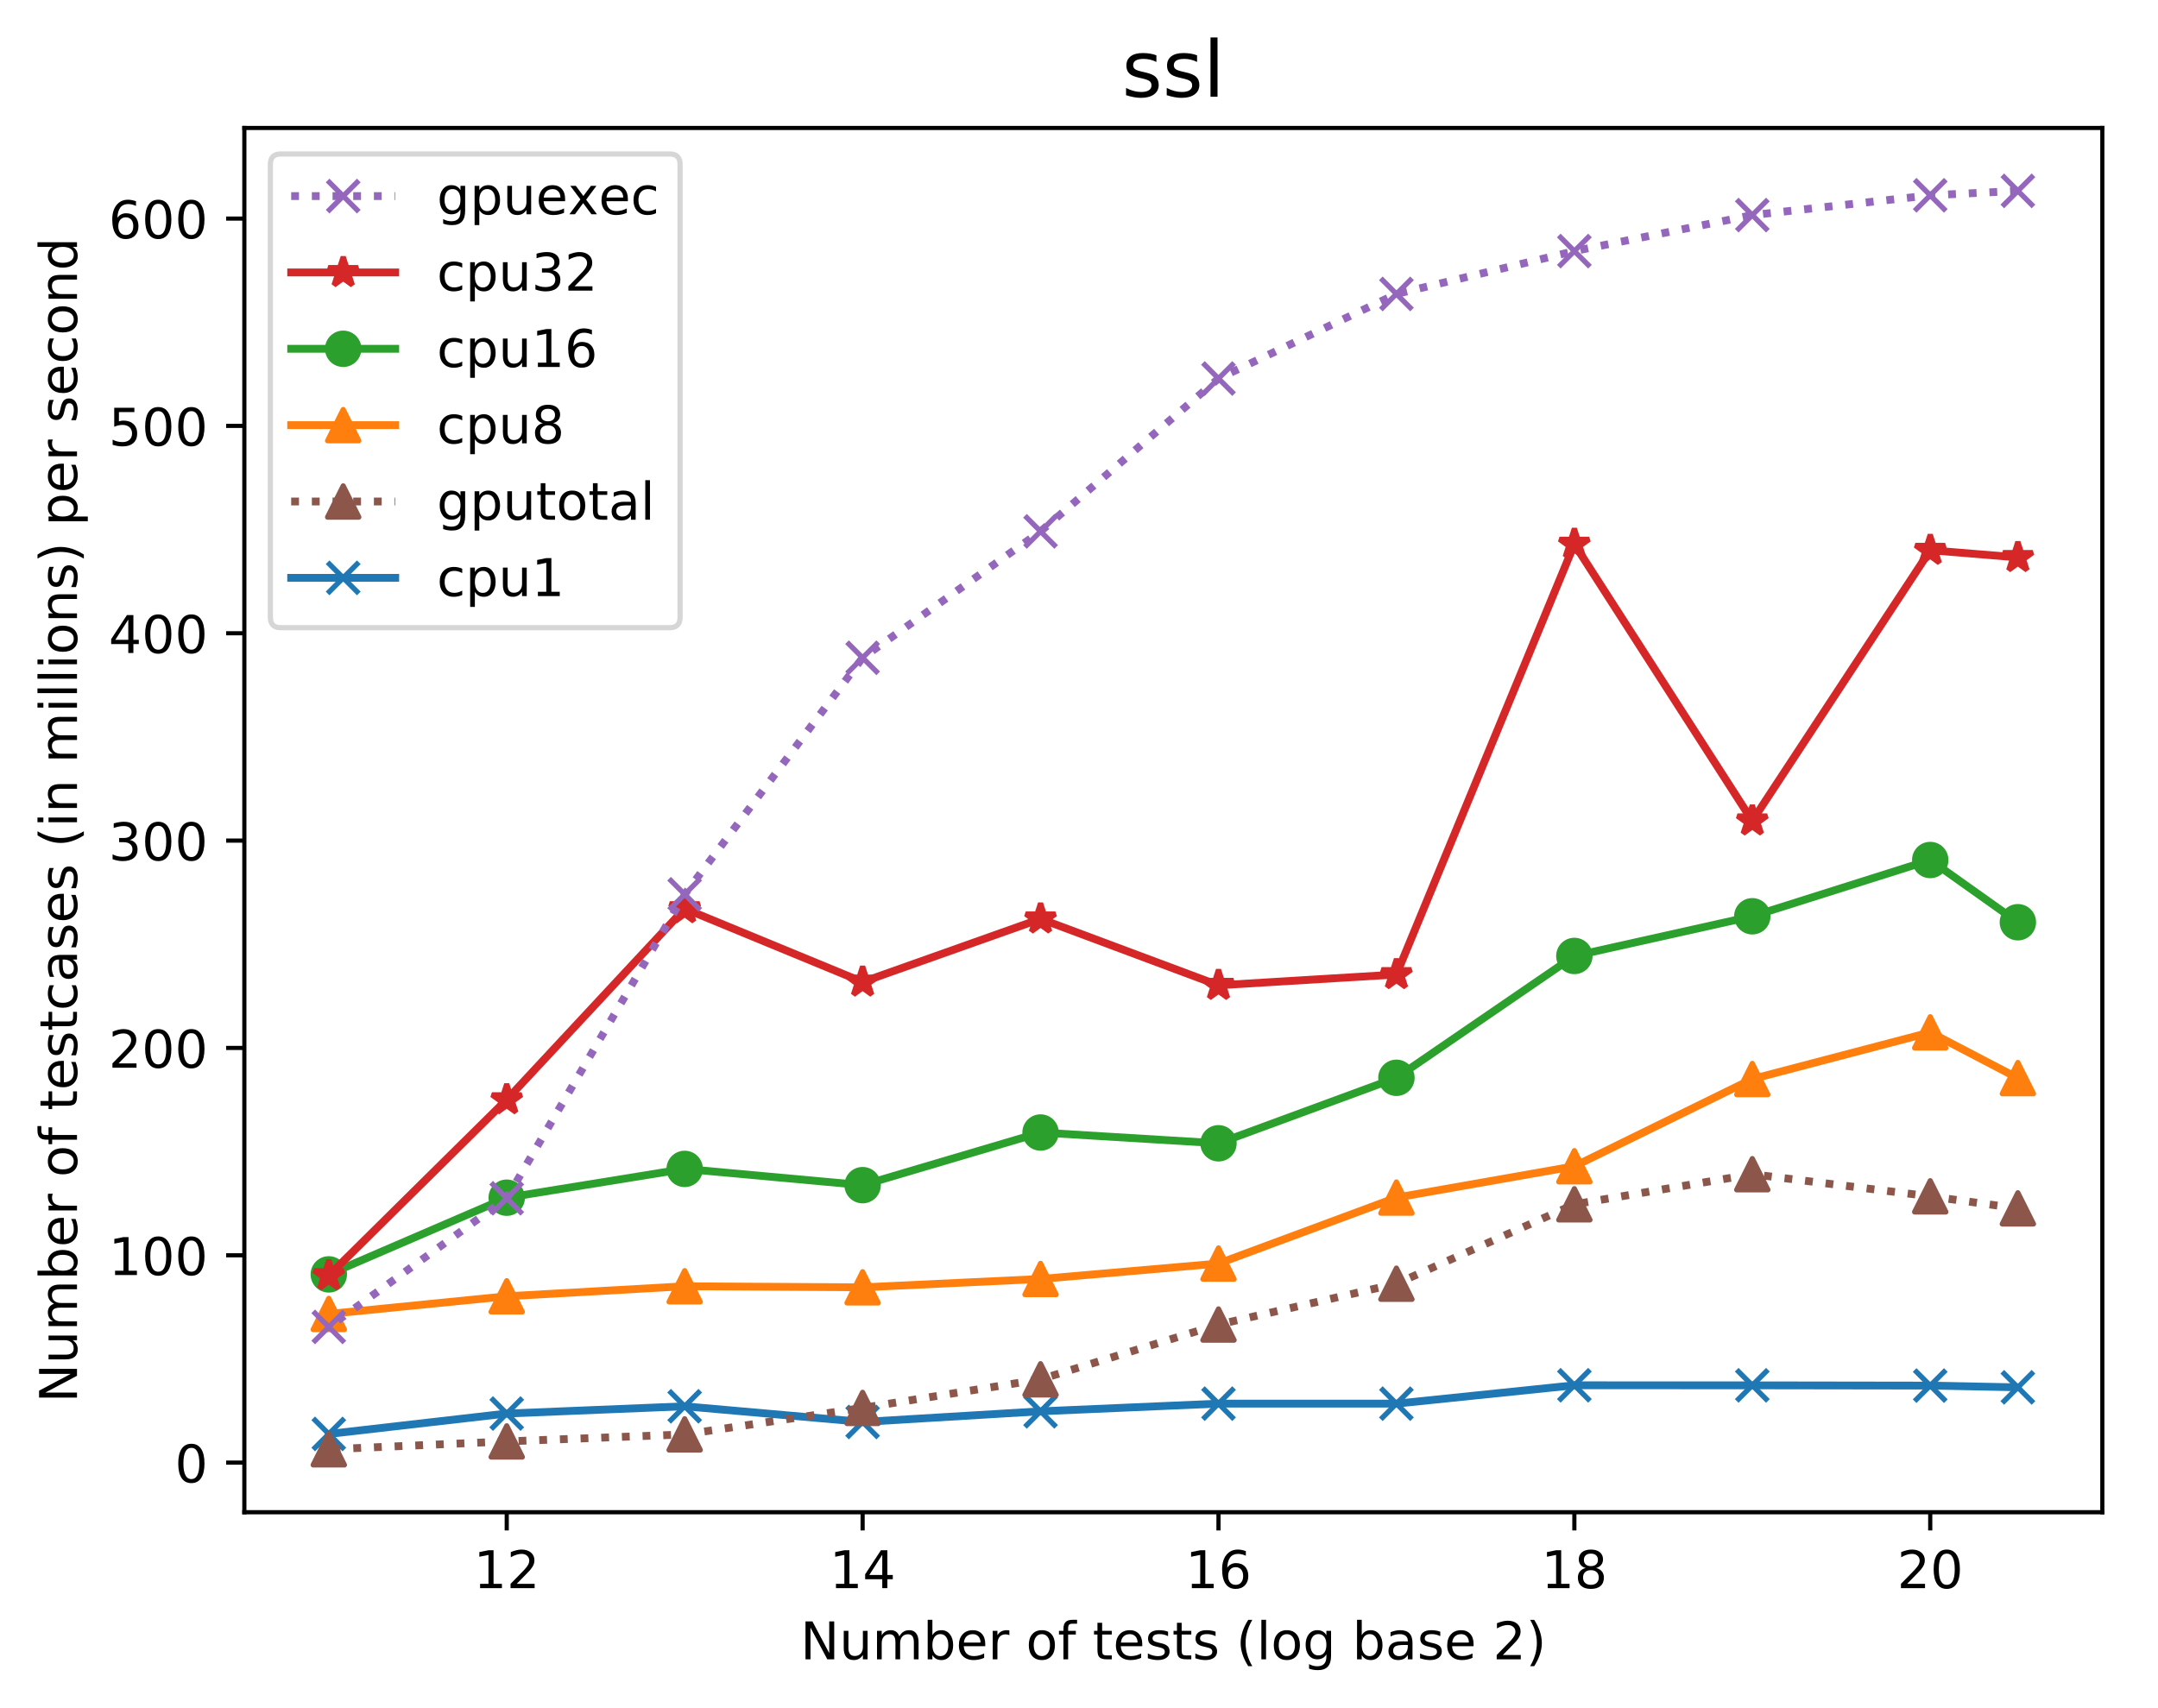 <?xml version="1.0" encoding="utf-8" standalone="no"?>
<!DOCTYPE svg PUBLIC "-//W3C//DTD SVG 1.1//EN"
  "http://www.w3.org/Graphics/SVG/1.1/DTD/svg11.dtd">
<!-- Created with matplotlib (http://matplotlib.org/) -->
<svg height="328.266pt" version="1.1" viewBox="0 0 414.786 328.266" width="414.786pt" xmlns="http://www.w3.org/2000/svg" xmlns:xlink="http://www.w3.org/1999/xlink">
 <defs>
  <style type="text/css">
*{stroke-linecap:butt;stroke-linejoin:round;}
  </style>
 </defs>
 <g id="figure_1">
  <g id="patch_1">
   <path d="M 0 328.266 
L 414.786 328.266 
L 414.786 0 
L 0 0 
z
" style="fill:#ffffff;"/>
  </g>
  <g id="axes_1">
   <g id="patch_2">
    <path d="M 46.966 290.71 
L 404.086 290.71 
L 404.086 24.598 
L 46.966 24.598 
z
" style="fill:#ffffff;"/>
   </g>
   <g id="matplotlib.axis_1">
    <g id="xtick_1">
     <g id="line2d_1">
      <defs>
       <path d="M 0 0 
L 0 3.5 
" id="me17224bbad" style="stroke:#000000;stroke-width:0.8;"/>
      </defs>
      <g>
       <use style="stroke:#000000;stroke-width:0.8;" x="97.399" xlink:href="#me17224bbad" y="290.71"/>
      </g>
     </g>
     <g id="text_1">
      <!-- 12 -->
      <defs>
       <path d="M 12.406 8.297 
L 28.516 8.297 
L 28.516 63.922 
L 10.984 60.406 
L 10.984 69.391 
L 28.422 72.906 
L 38.281 72.906 
L 38.281 8.297 
L 54.391 8.297 
L 54.391 0 
L 12.406 0 
z
" id="DejaVuSans-31"/>
       <path d="M 19.188 8.297 
L 53.609 8.297 
L 53.609 0 
L 7.328 0 
L 7.328 8.297 
Q 12.938 14.109 22.625 23.891 
Q 32.328 33.688 34.812 36.531 
Q 39.547 41.844 41.422 45.531 
Q 43.312 49.219 43.312 52.781 
Q 43.312 58.594 39.234 62.25 
Q 35.156 65.922 28.609 65.922 
Q 23.969 65.922 18.812 64.312 
Q 13.672 62.703 7.812 59.422 
L 7.812 69.391 
Q 13.766 71.781 18.938 73 
Q 24.125 74.219 28.422 74.219 
Q 39.75 74.219 46.484 68.547 
Q 53.219 62.891 53.219 53.422 
Q 53.219 48.922 51.531 44.891 
Q 49.859 40.875 45.406 35.406 
Q 44.188 33.984 37.641 27.219 
Q 31.109 20.453 19.188 8.297 
z
" id="DejaVuSans-32"/>
      </defs>
      <g transform="translate(91.037 305.308)scale(0.1 -0.1)">
       <use xlink:href="#DejaVuSans-31"/>
       <use x="63.623" xlink:href="#DejaVuSans-32"/>
      </g>
     </g>
    </g>
    <g id="xtick_2">
     <g id="line2d_2">
      <g>
       <use style="stroke:#000000;stroke-width:0.8;" x="165.802" xlink:href="#me17224bbad" y="290.71"/>
      </g>
     </g>
     <g id="text_2">
      <!-- 14 -->
      <defs>
       <path d="M 37.797 64.312 
L 12.891 25.391 
L 37.797 25.391 
z
M 35.203 72.906 
L 47.609 72.906 
L 47.609 25.391 
L 58.016 25.391 
L 58.016 17.188 
L 47.609 17.188 
L 47.609 0 
L 37.797 0 
L 37.797 17.188 
L 4.891 17.188 
L 4.891 26.703 
z
" id="DejaVuSans-34"/>
      </defs>
      <g transform="translate(159.439 305.308)scale(0.1 -0.1)">
       <use xlink:href="#DejaVuSans-31"/>
       <use x="63.623" xlink:href="#DejaVuSans-34"/>
      </g>
     </g>
    </g>
    <g id="xtick_3">
     <g id="line2d_3">
      <g>
       <use style="stroke:#000000;stroke-width:0.8;" x="234.204" xlink:href="#me17224bbad" y="290.71"/>
      </g>
     </g>
     <g id="text_3">
      <!-- 16 -->
      <defs>
       <path d="M 33.016 40.375 
Q 26.375 40.375 22.484 35.828 
Q 18.609 31.297 18.609 23.391 
Q 18.609 15.531 22.484 10.953 
Q 26.375 6.391 33.016 6.391 
Q 39.656 6.391 43.531 10.953 
Q 47.406 15.531 47.406 23.391 
Q 47.406 31.297 43.531 35.828 
Q 39.656 40.375 33.016 40.375 
z
M 52.594 71.297 
L 52.594 62.312 
Q 48.875 64.062 45.094 64.984 
Q 41.312 65.922 37.594 65.922 
Q 27.828 65.922 22.672 59.328 
Q 17.531 52.734 16.797 39.406 
Q 19.672 43.656 24.016 45.922 
Q 28.375 48.188 33.594 48.188 
Q 44.578 48.188 50.953 41.516 
Q 57.328 34.859 57.328 23.391 
Q 57.328 12.156 50.688 5.359 
Q 44.047 -1.422 33.016 -1.422 
Q 20.359 -1.422 13.672 8.266 
Q 6.984 17.969 6.984 36.375 
Q 6.984 53.656 15.188 63.938 
Q 23.391 74.219 37.203 74.219 
Q 40.922 74.219 44.703 73.484 
Q 48.484 72.75 52.594 71.297 
z
" id="DejaVuSans-36"/>
      </defs>
      <g transform="translate(227.841 305.308)scale(0.1 -0.1)">
       <use xlink:href="#DejaVuSans-31"/>
       <use x="63.623" xlink:href="#DejaVuSans-36"/>
      </g>
     </g>
    </g>
    <g id="xtick_4">
     <g id="line2d_4">
      <g>
       <use style="stroke:#000000;stroke-width:0.8;" x="302.606" xlink:href="#me17224bbad" y="290.71"/>
      </g>
     </g>
     <g id="text_4">
      <!-- 18 -->
      <defs>
       <path d="M 31.781 34.625 
Q 24.75 34.625 20.719 30.859 
Q 16.703 27.094 16.703 20.516 
Q 16.703 13.922 20.719 10.156 
Q 24.75 6.391 31.781 6.391 
Q 38.812 6.391 42.859 10.172 
Q 46.922 13.969 46.922 20.516 
Q 46.922 27.094 42.891 30.859 
Q 38.875 34.625 31.781 34.625 
z
M 21.922 38.812 
Q 15.578 40.375 12.031 44.719 
Q 8.5 49.078 8.5 55.328 
Q 8.5 64.062 14.719 69.141 
Q 20.953 74.219 31.781 74.219 
Q 42.672 74.219 48.875 69.141 
Q 55.078 64.062 55.078 55.328 
Q 55.078 49.078 51.531 44.719 
Q 48 40.375 41.703 38.812 
Q 48.828 37.156 52.797 32.312 
Q 56.781 27.484 56.781 20.516 
Q 56.781 9.906 50.312 4.234 
Q 43.844 -1.422 31.781 -1.422 
Q 19.734 -1.422 13.25 4.234 
Q 6.781 9.906 6.781 20.516 
Q 6.781 27.484 10.781 32.312 
Q 14.797 37.156 21.922 38.812 
z
M 18.312 54.391 
Q 18.312 48.734 21.844 45.562 
Q 25.391 42.391 31.781 42.391 
Q 38.141 42.391 41.719 45.562 
Q 45.312 48.734 45.312 54.391 
Q 45.312 60.062 41.719 63.234 
Q 38.141 66.406 31.781 66.406 
Q 25.391 66.406 21.844 63.234 
Q 18.312 60.062 18.312 54.391 
z
" id="DejaVuSans-38"/>
      </defs>
      <g transform="translate(296.243 305.308)scale(0.1 -0.1)">
       <use xlink:href="#DejaVuSans-31"/>
       <use x="63.623" xlink:href="#DejaVuSans-38"/>
      </g>
     </g>
    </g>
    <g id="xtick_5">
     <g id="line2d_5">
      <g>
       <use style="stroke:#000000;stroke-width:0.8;" x="371.008" xlink:href="#me17224bbad" y="290.71"/>
      </g>
     </g>
     <g id="text_5">
      <!-- 20 -->
      <defs>
       <path d="M 31.781 66.406 
Q 24.172 66.406 20.328 58.906 
Q 16.5 51.422 16.5 36.375 
Q 16.5 21.391 20.328 13.891 
Q 24.172 6.391 31.781 6.391 
Q 39.453 6.391 43.281 13.891 
Q 47.125 21.391 47.125 36.375 
Q 47.125 51.422 43.281 58.906 
Q 39.453 66.406 31.781 66.406 
z
M 31.781 74.219 
Q 44.047 74.219 50.516 64.516 
Q 56.984 54.828 56.984 36.375 
Q 56.984 17.969 50.516 8.266 
Q 44.047 -1.422 31.781 -1.422 
Q 19.531 -1.422 13.062 8.266 
Q 6.594 17.969 6.594 36.375 
Q 6.594 54.828 13.062 64.516 
Q 19.531 74.219 31.781 74.219 
z
" id="DejaVuSans-30"/>
      </defs>
      <g transform="translate(364.645 305.308)scale(0.1 -0.1)">
       <use xlink:href="#DejaVuSans-32"/>
       <use x="63.623" xlink:href="#DejaVuSans-30"/>
      </g>
     </g>
    </g>
    <g id="text_6">
     <!-- Number of tests (log base 2) -->
     <defs>
      <path d="M 9.812 72.906 
L 23.094 72.906 
L 55.422 11.922 
L 55.422 72.906 
L 64.984 72.906 
L 64.984 0 
L 51.703 0 
L 19.391 60.984 
L 19.391 0 
L 9.812 0 
z
" id="DejaVuSans-4e"/>
      <path d="M 8.5 21.578 
L 8.5 54.688 
L 17.484 54.688 
L 17.484 21.922 
Q 17.484 14.156 20.5 10.266 
Q 23.531 6.391 29.594 6.391 
Q 36.859 6.391 41.078 11.031 
Q 45.312 15.672 45.312 23.688 
L 45.312 54.688 
L 54.297 54.688 
L 54.297 0 
L 45.312 0 
L 45.312 8.406 
Q 42.047 3.422 37.719 1 
Q 33.406 -1.422 27.688 -1.422 
Q 18.266 -1.422 13.375 4.438 
Q 8.5 10.297 8.5 21.578 
z
M 31.109 56 
z
" id="DejaVuSans-75"/>
      <path d="M 52 44.188 
Q 55.375 50.25 60.062 53.125 
Q 64.75 56 71.094 56 
Q 79.641 56 84.281 50.016 
Q 88.922 44.047 88.922 33.016 
L 88.922 0 
L 79.891 0 
L 79.891 32.719 
Q 79.891 40.578 77.094 44.375 
Q 74.312 48.188 68.609 48.188 
Q 61.625 48.188 57.562 43.547 
Q 53.516 38.922 53.516 30.906 
L 53.516 0 
L 44.484 0 
L 44.484 32.719 
Q 44.484 40.625 41.703 44.406 
Q 38.922 48.188 33.109 48.188 
Q 26.219 48.188 22.156 43.531 
Q 18.109 38.875 18.109 30.906 
L 18.109 0 
L 9.078 0 
L 9.078 54.688 
L 18.109 54.688 
L 18.109 46.188 
Q 21.188 51.219 25.484 53.609 
Q 29.781 56 35.688 56 
Q 41.656 56 45.828 52.969 
Q 50 49.953 52 44.188 
z
" id="DejaVuSans-6d"/>
      <path d="M 48.688 27.297 
Q 48.688 37.203 44.609 42.844 
Q 40.531 48.484 33.406 48.484 
Q 26.266 48.484 22.188 42.844 
Q 18.109 37.203 18.109 27.297 
Q 18.109 17.391 22.188 11.75 
Q 26.266 6.109 33.406 6.109 
Q 40.531 6.109 44.609 11.75 
Q 48.688 17.391 48.688 27.297 
z
M 18.109 46.391 
Q 20.953 51.266 25.266 53.625 
Q 29.594 56 35.594 56 
Q 45.562 56 51.781 48.094 
Q 58.016 40.188 58.016 27.297 
Q 58.016 14.406 51.781 6.484 
Q 45.562 -1.422 35.594 -1.422 
Q 29.594 -1.422 25.266 0.953 
Q 20.953 3.328 18.109 8.203 
L 18.109 0 
L 9.078 0 
L 9.078 75.984 
L 18.109 75.984 
z
" id="DejaVuSans-62"/>
      <path d="M 56.203 29.594 
L 56.203 25.203 
L 14.891 25.203 
Q 15.484 15.922 20.484 11.062 
Q 25.484 6.203 34.422 6.203 
Q 39.594 6.203 44.453 7.469 
Q 49.312 8.734 54.109 11.281 
L 54.109 2.781 
Q 49.266 0.734 44.188 -0.344 
Q 39.109 -1.422 33.891 -1.422 
Q 20.797 -1.422 13.156 6.188 
Q 5.516 13.812 5.516 26.812 
Q 5.516 40.234 12.766 48.109 
Q 20.016 56 32.328 56 
Q 43.359 56 49.781 48.891 
Q 56.203 41.797 56.203 29.594 
z
M 47.219 32.234 
Q 47.125 39.594 43.094 43.984 
Q 39.062 48.391 32.422 48.391 
Q 24.906 48.391 20.391 44.141 
Q 15.875 39.891 15.188 32.172 
z
" id="DejaVuSans-65"/>
      <path d="M 41.109 46.297 
Q 39.594 47.172 37.812 47.578 
Q 36.031 48 33.891 48 
Q 26.266 48 22.188 43.047 
Q 18.109 38.094 18.109 28.812 
L 18.109 0 
L 9.078 0 
L 9.078 54.688 
L 18.109 54.688 
L 18.109 46.188 
Q 20.953 51.172 25.484 53.578 
Q 30.031 56 36.531 56 
Q 37.453 56 38.578 55.875 
Q 39.703 55.766 41.062 55.516 
z
" id="DejaVuSans-72"/>
      <path id="DejaVuSans-20"/>
      <path d="M 30.609 48.391 
Q 23.391 48.391 19.188 42.75 
Q 14.984 37.109 14.984 27.297 
Q 14.984 17.484 19.156 11.844 
Q 23.344 6.203 30.609 6.203 
Q 37.797 6.203 41.984 11.859 
Q 46.188 17.531 46.188 27.297 
Q 46.188 37.016 41.984 42.703 
Q 37.797 48.391 30.609 48.391 
z
M 30.609 56 
Q 42.328 56 49.016 48.375 
Q 55.719 40.766 55.719 27.297 
Q 55.719 13.875 49.016 6.219 
Q 42.328 -1.422 30.609 -1.422 
Q 18.844 -1.422 12.172 6.219 
Q 5.516 13.875 5.516 27.297 
Q 5.516 40.766 12.172 48.375 
Q 18.844 56 30.609 56 
z
" id="DejaVuSans-6f"/>
      <path d="M 37.109 75.984 
L 37.109 68.5 
L 28.516 68.5 
Q 23.688 68.5 21.797 66.547 
Q 19.922 64.594 19.922 59.516 
L 19.922 54.688 
L 34.719 54.688 
L 34.719 47.703 
L 19.922 47.703 
L 19.922 0 
L 10.891 0 
L 10.891 47.703 
L 2.297 47.703 
L 2.297 54.688 
L 10.891 54.688 
L 10.891 58.5 
Q 10.891 67.625 15.141 71.797 
Q 19.391 75.984 28.609 75.984 
z
" id="DejaVuSans-66"/>
      <path d="M 18.312 70.219 
L 18.312 54.688 
L 36.812 54.688 
L 36.812 47.703 
L 18.312 47.703 
L 18.312 18.016 
Q 18.312 11.328 20.141 9.422 
Q 21.969 7.516 27.594 7.516 
L 36.812 7.516 
L 36.812 0 
L 27.594 0 
Q 17.188 0 13.234 3.875 
Q 9.281 7.766 9.281 18.016 
L 9.281 47.703 
L 2.688 47.703 
L 2.688 54.688 
L 9.281 54.688 
L 9.281 70.219 
z
" id="DejaVuSans-74"/>
      <path d="M 44.281 53.078 
L 44.281 44.578 
Q 40.484 46.531 36.375 47.5 
Q 32.281 48.484 27.875 48.484 
Q 21.188 48.484 17.844 46.438 
Q 14.5 44.391 14.5 40.281 
Q 14.5 37.156 16.891 35.375 
Q 19.281 33.594 26.516 31.984 
L 29.594 31.297 
Q 39.156 29.25 43.188 25.516 
Q 47.219 21.781 47.219 15.094 
Q 47.219 7.469 41.188 3.016 
Q 35.156 -1.422 24.609 -1.422 
Q 20.219 -1.422 15.453 -0.562 
Q 10.688 0.297 5.422 2 
L 5.422 11.281 
Q 10.406 8.688 15.234 7.391 
Q 20.062 6.109 24.812 6.109 
Q 31.156 6.109 34.562 8.281 
Q 37.984 10.453 37.984 14.406 
Q 37.984 18.062 35.516 20.016 
Q 33.062 21.969 24.703 23.781 
L 21.578 24.516 
Q 13.234 26.266 9.516 29.906 
Q 5.812 33.547 5.812 39.891 
Q 5.812 47.609 11.281 51.797 
Q 16.75 56 26.812 56 
Q 31.781 56 36.172 55.266 
Q 40.578 54.547 44.281 53.078 
z
" id="DejaVuSans-73"/>
      <path d="M 31 75.875 
Q 24.469 64.656 21.281 53.656 
Q 18.109 42.672 18.109 31.391 
Q 18.109 20.125 21.312 9.062 
Q 24.516 -2 31 -13.188 
L 23.188 -13.188 
Q 15.875 -1.703 12.234 9.375 
Q 8.594 20.453 8.594 31.391 
Q 8.594 42.281 12.203 53.312 
Q 15.828 64.359 23.188 75.875 
z
" id="DejaVuSans-28"/>
      <path d="M 9.422 75.984 
L 18.406 75.984 
L 18.406 0 
L 9.422 0 
z
" id="DejaVuSans-6c"/>
      <path d="M 45.406 27.984 
Q 45.406 37.75 41.375 43.109 
Q 37.359 48.484 30.078 48.484 
Q 22.859 48.484 18.828 43.109 
Q 14.797 37.75 14.797 27.984 
Q 14.797 18.266 18.828 12.891 
Q 22.859 7.516 30.078 7.516 
Q 37.359 7.516 41.375 12.891 
Q 45.406 18.266 45.406 27.984 
z
M 54.391 6.781 
Q 54.391 -7.172 48.188 -13.984 
Q 42 -20.797 29.203 -20.797 
Q 24.469 -20.797 20.266 -20.094 
Q 16.062 -19.391 12.109 -17.922 
L 12.109 -9.188 
Q 16.062 -11.328 19.922 -12.344 
Q 23.781 -13.375 27.781 -13.375 
Q 36.625 -13.375 41.016 -8.766 
Q 45.406 -4.156 45.406 5.172 
L 45.406 9.625 
Q 42.625 4.781 38.281 2.391 
Q 33.938 0 27.875 0 
Q 17.828 0 11.672 7.656 
Q 5.516 15.328 5.516 27.984 
Q 5.516 40.672 11.672 48.328 
Q 17.828 56 27.875 56 
Q 33.938 56 38.281 53.609 
Q 42.625 51.219 45.406 46.391 
L 45.406 54.688 
L 54.391 54.688 
z
" id="DejaVuSans-67"/>
      <path d="M 34.281 27.484 
Q 23.391 27.484 19.188 25 
Q 14.984 22.516 14.984 16.5 
Q 14.984 11.719 18.141 8.906 
Q 21.297 6.109 26.703 6.109 
Q 34.188 6.109 38.703 11.406 
Q 43.219 16.703 43.219 25.484 
L 43.219 27.484 
z
M 52.203 31.203 
L 52.203 0 
L 43.219 0 
L 43.219 8.297 
Q 40.141 3.328 35.547 0.953 
Q 30.953 -1.422 24.312 -1.422 
Q 15.922 -1.422 10.953 3.297 
Q 6 8.016 6 15.922 
Q 6 25.141 12.172 29.828 
Q 18.359 34.516 30.609 34.516 
L 43.219 34.516 
L 43.219 35.406 
Q 43.219 41.609 39.141 45 
Q 35.062 48.391 27.688 48.391 
Q 23 48.391 18.547 47.266 
Q 14.109 46.141 10.016 43.891 
L 10.016 52.203 
Q 14.938 54.109 19.578 55.047 
Q 24.219 56 28.609 56 
Q 40.484 56 46.344 49.844 
Q 52.203 43.703 52.203 31.203 
z
" id="DejaVuSans-61"/>
      <path d="M 8.016 75.875 
L 15.828 75.875 
Q 23.141 64.359 26.781 53.312 
Q 30.422 42.281 30.422 31.391 
Q 30.422 20.453 26.781 9.375 
Q 23.141 -1.703 15.828 -13.188 
L 8.016 -13.188 
Q 14.5 -2 17.703 9.062 
Q 20.906 20.125 20.906 31.391 
Q 20.906 42.672 17.703 53.656 
Q 14.5 64.656 8.016 75.875 
z
" id="DejaVuSans-29"/>
     </defs>
     <g transform="translate(153.844 318.986)scale(0.1 -0.1)">
      <use xlink:href="#DejaVuSans-4e"/>
      <use x="74.805" xlink:href="#DejaVuSans-75"/>
      <use x="138.184" xlink:href="#DejaVuSans-6d"/>
      <use x="235.596" xlink:href="#DejaVuSans-62"/>
      <use x="299.072" xlink:href="#DejaVuSans-65"/>
      <use x="360.596" xlink:href="#DejaVuSans-72"/>
      <use x="401.709" xlink:href="#DejaVuSans-20"/>
      <use x="433.496" xlink:href="#DejaVuSans-6f"/>
      <use x="494.678" xlink:href="#DejaVuSans-66"/>
      <use x="529.883" xlink:href="#DejaVuSans-20"/>
      <use x="561.67" xlink:href="#DejaVuSans-74"/>
      <use x="600.879" xlink:href="#DejaVuSans-65"/>
      <use x="662.402" xlink:href="#DejaVuSans-73"/>
      <use x="714.502" xlink:href="#DejaVuSans-74"/>
      <use x="753.711" xlink:href="#DejaVuSans-73"/>
      <use x="805.811" xlink:href="#DejaVuSans-20"/>
      <use x="837.598" xlink:href="#DejaVuSans-28"/>
      <use x="876.611" xlink:href="#DejaVuSans-6c"/>
      <use x="904.395" xlink:href="#DejaVuSans-6f"/>
      <use x="965.576" xlink:href="#DejaVuSans-67"/>
      <use x="1029.053" xlink:href="#DejaVuSans-20"/>
      <use x="1060.84" xlink:href="#DejaVuSans-62"/>
      <use x="1124.316" xlink:href="#DejaVuSans-61"/>
      <use x="1185.596" xlink:href="#DejaVuSans-73"/>
      <use x="1237.695" xlink:href="#DejaVuSans-65"/>
      <use x="1299.219" xlink:href="#DejaVuSans-20"/>
      <use x="1331.006" xlink:href="#DejaVuSans-32"/>
      <use x="1394.629" xlink:href="#DejaVuSans-29"/>
     </g>
    </g>
   </g>
   <g id="matplotlib.axis_2">
    <g id="ytick_1">
     <g id="line2d_6">
      <defs>
       <path d="M 0 0 
L -3.5 0 
" id="mc61020e55f" style="stroke:#000000;stroke-width:0.8;"/>
      </defs>
      <g>
       <use style="stroke:#000000;stroke-width:0.8;" x="46.966" xlink:href="#mc61020e55f" y="281.173"/>
      </g>
     </g>
     <g id="text_7">
      <!-- 0 -->
      <g transform="translate(33.603 284.972)scale(0.1 -0.1)">
       <use xlink:href="#DejaVuSans-30"/>
      </g>
     </g>
    </g>
    <g id="ytick_2">
     <g id="line2d_7">
      <g>
       <use style="stroke:#000000;stroke-width:0.8;" x="46.966" xlink:href="#mc61020e55f" y="241.314"/>
      </g>
     </g>
     <g id="text_8">
      <!-- 100 -->
      <g transform="translate(20.878 245.113)scale(0.1 -0.1)">
       <use xlink:href="#DejaVuSans-31"/>
       <use x="63.623" xlink:href="#DejaVuSans-30"/>
       <use x="127.246" xlink:href="#DejaVuSans-30"/>
      </g>
     </g>
    </g>
    <g id="ytick_3">
     <g id="line2d_8">
      <g>
       <use style="stroke:#000000;stroke-width:0.8;" x="46.966" xlink:href="#mc61020e55f" y="201.454"/>
      </g>
     </g>
     <g id="text_9">
      <!-- 200 -->
      <g transform="translate(20.878 205.253)scale(0.1 -0.1)">
       <use xlink:href="#DejaVuSans-32"/>
       <use x="63.623" xlink:href="#DejaVuSans-30"/>
       <use x="127.246" xlink:href="#DejaVuSans-30"/>
      </g>
     </g>
    </g>
    <g id="ytick_4">
     <g id="line2d_9">
      <g>
       <use style="stroke:#000000;stroke-width:0.8;" x="46.966" xlink:href="#mc61020e55f" y="161.595"/>
      </g>
     </g>
     <g id="text_10">
      <!-- 300 -->
      <defs>
       <path d="M 40.578 39.312 
Q 47.656 37.797 51.625 33 
Q 55.609 28.219 55.609 21.188 
Q 55.609 10.406 48.188 4.484 
Q 40.766 -1.422 27.094 -1.422 
Q 22.516 -1.422 17.656 -0.516 
Q 12.797 0.391 7.625 2.203 
L 7.625 11.719 
Q 11.719 9.328 16.594 8.109 
Q 21.484 6.891 26.812 6.891 
Q 36.078 6.891 40.938 10.547 
Q 45.797 14.203 45.797 21.188 
Q 45.797 27.641 41.281 31.266 
Q 36.766 34.906 28.719 34.906 
L 20.219 34.906 
L 20.219 43.016 
L 29.109 43.016 
Q 36.375 43.016 40.234 45.922 
Q 44.094 48.828 44.094 54.297 
Q 44.094 59.906 40.109 62.906 
Q 36.141 65.922 28.719 65.922 
Q 24.656 65.922 20.016 65.031 
Q 15.375 64.156 9.812 62.312 
L 9.812 71.094 
Q 15.438 72.656 20.344 73.438 
Q 25.25 74.219 29.594 74.219 
Q 40.828 74.219 47.359 69.109 
Q 53.906 64.016 53.906 55.328 
Q 53.906 49.266 50.438 45.094 
Q 46.969 40.922 40.578 39.312 
z
" id="DejaVuSans-33"/>
      </defs>
      <g transform="translate(20.878 165.394)scale(0.1 -0.1)">
       <use xlink:href="#DejaVuSans-33"/>
       <use x="63.623" xlink:href="#DejaVuSans-30"/>
       <use x="127.246" xlink:href="#DejaVuSans-30"/>
      </g>
     </g>
    </g>
    <g id="ytick_5">
     <g id="line2d_10">
      <g>
       <use style="stroke:#000000;stroke-width:0.8;" x="46.966" xlink:href="#mc61020e55f" y="121.736"/>
      </g>
     </g>
     <g id="text_11">
      <!-- 400 -->
      <g transform="translate(20.878 125.535)scale(0.1 -0.1)">
       <use xlink:href="#DejaVuSans-34"/>
       <use x="63.623" xlink:href="#DejaVuSans-30"/>
       <use x="127.246" xlink:href="#DejaVuSans-30"/>
      </g>
     </g>
    </g>
    <g id="ytick_6">
     <g id="line2d_11">
      <g>
       <use style="stroke:#000000;stroke-width:0.8;" x="46.966" xlink:href="#mc61020e55f" y="81.876"/>
      </g>
     </g>
     <g id="text_12">
      <!-- 500 -->
      <defs>
       <path d="M 10.797 72.906 
L 49.516 72.906 
L 49.516 64.594 
L 19.828 64.594 
L 19.828 46.734 
Q 21.969 47.469 24.109 47.828 
Q 26.266 48.188 28.422 48.188 
Q 40.625 48.188 47.75 41.5 
Q 54.891 34.812 54.891 23.391 
Q 54.891 11.625 47.562 5.094 
Q 40.234 -1.422 26.906 -1.422 
Q 22.312 -1.422 17.547 -0.641 
Q 12.797 0.141 7.719 1.703 
L 7.719 11.625 
Q 12.109 9.234 16.797 8.062 
Q 21.484 6.891 26.703 6.891 
Q 35.156 6.891 40.078 11.328 
Q 45.016 15.766 45.016 23.391 
Q 45.016 31 40.078 35.438 
Q 35.156 39.891 26.703 39.891 
Q 22.75 39.891 18.812 39.016 
Q 14.891 38.141 10.797 36.281 
z
" id="DejaVuSans-35"/>
      </defs>
      <g transform="translate(20.878 85.675)scale(0.1 -0.1)">
       <use xlink:href="#DejaVuSans-35"/>
       <use x="63.623" xlink:href="#DejaVuSans-30"/>
       <use x="127.246" xlink:href="#DejaVuSans-30"/>
      </g>
     </g>
    </g>
    <g id="ytick_7">
     <g id="line2d_12">
      <g>
       <use style="stroke:#000000;stroke-width:0.8;" x="46.966" xlink:href="#mc61020e55f" y="42.017"/>
      </g>
     </g>
     <g id="text_13">
      <!-- 600 -->
      <g transform="translate(20.878 45.816)scale(0.1 -0.1)">
       <use xlink:href="#DejaVuSans-36"/>
       <use x="63.623" xlink:href="#DejaVuSans-30"/>
       <use x="127.246" xlink:href="#DejaVuSans-30"/>
      </g>
     </g>
    </g>
    <g id="text_14">
     <!-- Number of testcases (in millions) per second -->
     <defs>
      <path d="M 48.781 52.594 
L 48.781 44.188 
Q 44.969 46.297 41.141 47.344 
Q 37.312 48.391 33.406 48.391 
Q 24.656 48.391 19.812 42.844 
Q 14.984 37.312 14.984 27.297 
Q 14.984 17.281 19.812 11.734 
Q 24.656 6.203 33.406 6.203 
Q 37.312 6.203 41.141 7.25 
Q 44.969 8.297 48.781 10.406 
L 48.781 2.094 
Q 45.016 0.344 40.984 -0.531 
Q 36.969 -1.422 32.422 -1.422 
Q 20.062 -1.422 12.781 6.344 
Q 5.516 14.109 5.516 27.297 
Q 5.516 40.672 12.859 48.328 
Q 20.219 56 33.016 56 
Q 37.156 56 41.109 55.141 
Q 45.062 54.297 48.781 52.594 
z
" id="DejaVuSans-63"/>
      <path d="M 9.422 54.688 
L 18.406 54.688 
L 18.406 0 
L 9.422 0 
z
M 9.422 75.984 
L 18.406 75.984 
L 18.406 64.594 
L 9.422 64.594 
z
" id="DejaVuSans-69"/>
      <path d="M 54.891 33.016 
L 54.891 0 
L 45.906 0 
L 45.906 32.719 
Q 45.906 40.484 42.875 44.328 
Q 39.844 48.188 33.797 48.188 
Q 26.516 48.188 22.312 43.547 
Q 18.109 38.922 18.109 30.906 
L 18.109 0 
L 9.078 0 
L 9.078 54.688 
L 18.109 54.688 
L 18.109 46.188 
Q 21.344 51.125 25.703 53.562 
Q 30.078 56 35.797 56 
Q 45.219 56 50.047 50.172 
Q 54.891 44.344 54.891 33.016 
z
" id="DejaVuSans-6e"/>
      <path d="M 18.109 8.203 
L 18.109 -20.797 
L 9.078 -20.797 
L 9.078 54.688 
L 18.109 54.688 
L 18.109 46.391 
Q 20.953 51.266 25.266 53.625 
Q 29.594 56 35.594 56 
Q 45.562 56 51.781 48.094 
Q 58.016 40.188 58.016 27.297 
Q 58.016 14.406 51.781 6.484 
Q 45.562 -1.422 35.594 -1.422 
Q 29.594 -1.422 25.266 0.953 
Q 20.953 3.328 18.109 8.203 
z
M 48.688 27.297 
Q 48.688 37.203 44.609 42.844 
Q 40.531 48.484 33.406 48.484 
Q 26.266 48.484 22.188 42.844 
Q 18.109 37.203 18.109 27.297 
Q 18.109 17.391 22.188 11.75 
Q 26.266 6.109 33.406 6.109 
Q 40.531 6.109 44.609 11.75 
Q 48.688 17.391 48.688 27.297 
z
" id="DejaVuSans-70"/>
      <path d="M 45.406 46.391 
L 45.406 75.984 
L 54.391 75.984 
L 54.391 0 
L 45.406 0 
L 45.406 8.203 
Q 42.578 3.328 38.25 0.953 
Q 33.938 -1.422 27.875 -1.422 
Q 17.969 -1.422 11.734 6.484 
Q 5.516 14.406 5.516 27.297 
Q 5.516 40.188 11.734 48.094 
Q 17.969 56 27.875 56 
Q 33.938 56 38.25 53.625 
Q 42.578 51.266 45.406 46.391 
z
M 14.797 27.297 
Q 14.797 17.391 18.875 11.75 
Q 22.953 6.109 30.078 6.109 
Q 37.203 6.109 41.297 11.75 
Q 45.406 17.391 45.406 27.297 
Q 45.406 37.203 41.297 42.844 
Q 37.203 48.484 30.078 48.484 
Q 22.953 48.484 18.875 42.844 
Q 14.797 37.203 14.797 27.297 
z
" id="DejaVuSans-64"/>
     </defs>
     <g transform="translate(14.798 269.652)rotate(-90)scale(0.1 -0.1)">
      <use xlink:href="#DejaVuSans-4e"/>
      <use x="74.805" xlink:href="#DejaVuSans-75"/>
      <use x="138.184" xlink:href="#DejaVuSans-6d"/>
      <use x="235.596" xlink:href="#DejaVuSans-62"/>
      <use x="299.072" xlink:href="#DejaVuSans-65"/>
      <use x="360.596" xlink:href="#DejaVuSans-72"/>
      <use x="401.709" xlink:href="#DejaVuSans-20"/>
      <use x="433.496" xlink:href="#DejaVuSans-6f"/>
      <use x="494.678" xlink:href="#DejaVuSans-66"/>
      <use x="529.883" xlink:href="#DejaVuSans-20"/>
      <use x="561.67" xlink:href="#DejaVuSans-74"/>
      <use x="600.879" xlink:href="#DejaVuSans-65"/>
      <use x="662.402" xlink:href="#DejaVuSans-73"/>
      <use x="714.502" xlink:href="#DejaVuSans-74"/>
      <use x="753.711" xlink:href="#DejaVuSans-63"/>
      <use x="808.691" xlink:href="#DejaVuSans-61"/>
      <use x="869.971" xlink:href="#DejaVuSans-73"/>
      <use x="922.07" xlink:href="#DejaVuSans-65"/>
      <use x="983.594" xlink:href="#DejaVuSans-73"/>
      <use x="1035.693" xlink:href="#DejaVuSans-20"/>
      <use x="1067.48" xlink:href="#DejaVuSans-28"/>
      <use x="1106.494" xlink:href="#DejaVuSans-69"/>
      <use x="1134.277" xlink:href="#DejaVuSans-6e"/>
      <use x="1197.656" xlink:href="#DejaVuSans-20"/>
      <use x="1229.443" xlink:href="#DejaVuSans-6d"/>
      <use x="1326.855" xlink:href="#DejaVuSans-69"/>
      <use x="1354.639" xlink:href="#DejaVuSans-6c"/>
      <use x="1382.422" xlink:href="#DejaVuSans-6c"/>
      <use x="1410.205" xlink:href="#DejaVuSans-69"/>
      <use x="1437.988" xlink:href="#DejaVuSans-6f"/>
      <use x="1499.17" xlink:href="#DejaVuSans-6e"/>
      <use x="1562.549" xlink:href="#DejaVuSans-73"/>
      <use x="1614.648" xlink:href="#DejaVuSans-29"/>
      <use x="1653.662" xlink:href="#DejaVuSans-20"/>
      <use x="1685.449" xlink:href="#DejaVuSans-70"/>
      <use x="1748.926" xlink:href="#DejaVuSans-65"/>
      <use x="1810.449" xlink:href="#DejaVuSans-72"/>
      <use x="1851.562" xlink:href="#DejaVuSans-20"/>
      <use x="1883.35" xlink:href="#DejaVuSans-73"/>
      <use x="1935.449" xlink:href="#DejaVuSans-65"/>
      <use x="1996.973" xlink:href="#DejaVuSans-63"/>
      <use x="2051.953" xlink:href="#DejaVuSans-6f"/>
      <use x="2113.135" xlink:href="#DejaVuSans-6e"/>
      <use x="2176.514" xlink:href="#DejaVuSans-64"/>
     </g>
    </g>
   </g>
   <g id="line2d_13">
    <path clip-path="url(#p96364c7173)" d="M 387.853 266.703 
L 371.008 266.367 
L 336.807 266.316 
L 302.606 266.305 
L 268.405 269.833 
L 234.204 269.834 
L 200.003 271.309 
L 165.802 273.358 
L 131.6 270.346 
L 97.399 271.739 
L 63.198 275.66 
" style="fill:none;stroke:#1f77b4;stroke-linecap:square;stroke-width:1.5;"/>
    <defs>
     <path d="M -3 3 
L 3 -3 
M -3 -3 
L 3 3 
" id="m479277a958" style="stroke:#1f77b4;"/>
    </defs>
    <g clip-path="url(#p96364c7173)">
     <use style="fill:#1f77b4;stroke:#1f77b4;" x="387.853" xlink:href="#m479277a958" y="266.703"/>
     <use style="fill:#1f77b4;stroke:#1f77b4;" x="371.008" xlink:href="#m479277a958" y="266.367"/>
     <use style="fill:#1f77b4;stroke:#1f77b4;" x="336.807" xlink:href="#m479277a958" y="266.316"/>
     <use style="fill:#1f77b4;stroke:#1f77b4;" x="302.606" xlink:href="#m479277a958" y="266.305"/>
     <use style="fill:#1f77b4;stroke:#1f77b4;" x="268.405" xlink:href="#m479277a958" y="269.833"/>
     <use style="fill:#1f77b4;stroke:#1f77b4;" x="234.204" xlink:href="#m479277a958" y="269.834"/>
     <use style="fill:#1f77b4;stroke:#1f77b4;" x="200.003" xlink:href="#m479277a958" y="271.309"/>
     <use style="fill:#1f77b4;stroke:#1f77b4;" x="165.802" xlink:href="#m479277a958" y="273.358"/>
     <use style="fill:#1f77b4;stroke:#1f77b4;" x="131.6" xlink:href="#m479277a958" y="270.346"/>
     <use style="fill:#1f77b4;stroke:#1f77b4;" x="97.399" xlink:href="#m479277a958" y="271.739"/>
     <use style="fill:#1f77b4;stroke:#1f77b4;" x="63.198" xlink:href="#m479277a958" y="275.66"/>
    </g>
   </g>
   <g id="line2d_14">
    <path clip-path="url(#p96364c7173)" d="M 387.853 207.257 
L 371.008 198.457 
L 336.807 207.43 
L 302.606 224.201 
L 268.405 230.22 
L 234.204 242.902 
L 200.003 245.868 
L 165.802 247.477 
L 131.6 247.27 
L 97.399 249.194 
L 63.198 252.595 
" style="fill:none;stroke:#ff7f0e;stroke-linecap:square;stroke-width:1.5;"/>
    <defs>
     <path d="M 0 -3 
L -3 3 
L 3 3 
z
" id="m45511d961b" style="stroke:#ff7f0e;stroke-linejoin:miter;"/>
    </defs>
    <g clip-path="url(#p96364c7173)">
     <use style="fill:#ff7f0e;stroke:#ff7f0e;stroke-linejoin:miter;" x="387.853" xlink:href="#m45511d961b" y="207.257"/>
     <use style="fill:#ff7f0e;stroke:#ff7f0e;stroke-linejoin:miter;" x="371.008" xlink:href="#m45511d961b" y="198.457"/>
     <use style="fill:#ff7f0e;stroke:#ff7f0e;stroke-linejoin:miter;" x="336.807" xlink:href="#m45511d961b" y="207.43"/>
     <use style="fill:#ff7f0e;stroke:#ff7f0e;stroke-linejoin:miter;" x="302.606" xlink:href="#m45511d961b" y="224.201"/>
     <use style="fill:#ff7f0e;stroke:#ff7f0e;stroke-linejoin:miter;" x="268.405" xlink:href="#m45511d961b" y="230.22"/>
     <use style="fill:#ff7f0e;stroke:#ff7f0e;stroke-linejoin:miter;" x="234.204" xlink:href="#m45511d961b" y="242.902"/>
     <use style="fill:#ff7f0e;stroke:#ff7f0e;stroke-linejoin:miter;" x="200.003" xlink:href="#m45511d961b" y="245.868"/>
     <use style="fill:#ff7f0e;stroke:#ff7f0e;stroke-linejoin:miter;" x="165.802" xlink:href="#m45511d961b" y="247.477"/>
     <use style="fill:#ff7f0e;stroke:#ff7f0e;stroke-linejoin:miter;" x="131.6" xlink:href="#m45511d961b" y="247.27"/>
     <use style="fill:#ff7f0e;stroke:#ff7f0e;stroke-linejoin:miter;" x="97.399" xlink:href="#m45511d961b" y="249.194"/>
     <use style="fill:#ff7f0e;stroke:#ff7f0e;stroke-linejoin:miter;" x="63.198" xlink:href="#m45511d961b" y="252.595"/>
    </g>
   </g>
   <g id="line2d_15">
    <path clip-path="url(#p96364c7173)" d="M 387.853 177.292 
L 371.008 165.33 
L 336.807 176.144 
L 302.606 183.771 
L 268.405 207.197 
L 234.204 219.787 
L 200.003 217.715 
L 165.802 227.833 
L 131.6 224.709 
L 97.399 230.244 
L 63.198 244.987 
" style="fill:none;stroke:#2ca02c;stroke-linecap:square;stroke-width:1.5;"/>
    <defs>
     <path d="M 0 3 
C 0.796 3 1.559 2.684 2.121 2.121 
C 2.684 1.559 3 0.796 3 0 
C 3 -0.796 2.684 -1.559 2.121 -2.121 
C 1.559 -2.684 0.796 -3 0 -3 
C -0.796 -3 -1.559 -2.684 -2.121 -2.121 
C -2.684 -1.559 -3 -0.796 -3 0 
C -3 0.796 -2.684 1.559 -2.121 2.121 
C -1.559 2.684 -0.796 3 0 3 
z
" id="m19b28416c5" style="stroke:#2ca02c;"/>
    </defs>
    <g clip-path="url(#p96364c7173)">
     <use style="fill:#2ca02c;stroke:#2ca02c;" x="387.853" xlink:href="#m19b28416c5" y="177.292"/>
     <use style="fill:#2ca02c;stroke:#2ca02c;" x="371.008" xlink:href="#m19b28416c5" y="165.33"/>
     <use style="fill:#2ca02c;stroke:#2ca02c;" x="336.807" xlink:href="#m19b28416c5" y="176.144"/>
     <use style="fill:#2ca02c;stroke:#2ca02c;" x="302.606" xlink:href="#m19b28416c5" y="183.771"/>
     <use style="fill:#2ca02c;stroke:#2ca02c;" x="268.405" xlink:href="#m19b28416c5" y="207.197"/>
     <use style="fill:#2ca02c;stroke:#2ca02c;" x="234.204" xlink:href="#m19b28416c5" y="219.787"/>
     <use style="fill:#2ca02c;stroke:#2ca02c;" x="200.003" xlink:href="#m19b28416c5" y="217.715"/>
     <use style="fill:#2ca02c;stroke:#2ca02c;" x="165.802" xlink:href="#m19b28416c5" y="227.833"/>
     <use style="fill:#2ca02c;stroke:#2ca02c;" x="131.6" xlink:href="#m19b28416c5" y="224.709"/>
     <use style="fill:#2ca02c;stroke:#2ca02c;" x="97.399" xlink:href="#m19b28416c5" y="230.244"/>
     <use style="fill:#2ca02c;stroke:#2ca02c;" x="63.198" xlink:href="#m19b28416c5" y="244.987"/>
    </g>
   </g>
   <g id="line2d_16">
    <path clip-path="url(#p96364c7173)" d="M 387.853 107.16 
L 371.008 105.777 
L 336.807 157.8 
L 302.606 104.602 
L 268.405 187.339 
L 234.204 189.411 
L 200.003 176.64 
L 165.802 188.776 
L 131.6 174.673 
L 97.399 211.393 
L 63.198 245.209 
" style="fill:none;stroke:#d62728;stroke-linecap:square;stroke-width:1.5;"/>
    <defs>
     <path d="M 0 -3 
L -0.674 -0.927 
L -2.853 -0.927 
L -1.09 0.354 
L -1.763 2.427 
L -0 1.146 
L 1.763 2.427 
L 1.09 0.354 
L 2.853 -0.927 
L 0.674 -0.927 
z
" id="m72b34644ca" style="stroke:#d62728;stroke-linejoin:bevel;"/>
    </defs>
    <g clip-path="url(#p96364c7173)">
     <use style="fill:#d62728;stroke:#d62728;stroke-linejoin:bevel;" x="387.853" xlink:href="#m72b34644ca" y="107.16"/>
     <use style="fill:#d62728;stroke:#d62728;stroke-linejoin:bevel;" x="371.008" xlink:href="#m72b34644ca" y="105.777"/>
     <use style="fill:#d62728;stroke:#d62728;stroke-linejoin:bevel;" x="336.807" xlink:href="#m72b34644ca" y="157.8"/>
     <use style="fill:#d62728;stroke:#d62728;stroke-linejoin:bevel;" x="302.606" xlink:href="#m72b34644ca" y="104.602"/>
     <use style="fill:#d62728;stroke:#d62728;stroke-linejoin:bevel;" x="268.405" xlink:href="#m72b34644ca" y="187.339"/>
     <use style="fill:#d62728;stroke:#d62728;stroke-linejoin:bevel;" x="234.204" xlink:href="#m72b34644ca" y="189.411"/>
     <use style="fill:#d62728;stroke:#d62728;stroke-linejoin:bevel;" x="200.003" xlink:href="#m72b34644ca" y="176.64"/>
     <use style="fill:#d62728;stroke:#d62728;stroke-linejoin:bevel;" x="165.802" xlink:href="#m72b34644ca" y="188.776"/>
     <use style="fill:#d62728;stroke:#d62728;stroke-linejoin:bevel;" x="131.6" xlink:href="#m72b34644ca" y="174.673"/>
     <use style="fill:#d62728;stroke:#d62728;stroke-linejoin:bevel;" x="97.399" xlink:href="#m72b34644ca" y="211.393"/>
     <use style="fill:#d62728;stroke:#d62728;stroke-linejoin:bevel;" x="63.198" xlink:href="#m72b34644ca" y="245.209"/>
    </g>
   </g>
   <g id="line2d_17">
    <path clip-path="url(#p96364c7173)" d="M 387.853 36.694 
L 371.008 37.545 
L 336.807 41.352 
L 302.606 48.272 
L 268.405 56.508 
L 234.204 72.769 
L 200.003 102.155 
L 165.802 126.45 
L 131.6 171.922 
L 97.399 230.356 
L 63.198 255.089 
" style="fill:none;stroke:#9467bd;stroke-dasharray:1.5,2.475;stroke-dashoffset:0;stroke-width:1.5;"/>
    <defs>
     <path d="M -3 3 
L 3 -3 
M -3 -3 
L 3 3 
" id="mc73161a814" style="stroke:#9467bd;"/>
    </defs>
    <g clip-path="url(#p96364c7173)">
     <use style="fill:#9467bd;stroke:#9467bd;" x="387.853" xlink:href="#mc73161a814" y="36.694"/>
     <use style="fill:#9467bd;stroke:#9467bd;" x="371.008" xlink:href="#mc73161a814" y="37.545"/>
     <use style="fill:#9467bd;stroke:#9467bd;" x="336.807" xlink:href="#mc73161a814" y="41.352"/>
     <use style="fill:#9467bd;stroke:#9467bd;" x="302.606" xlink:href="#mc73161a814" y="48.272"/>
     <use style="fill:#9467bd;stroke:#9467bd;" x="268.405" xlink:href="#mc73161a814" y="56.508"/>
     <use style="fill:#9467bd;stroke:#9467bd;" x="234.204" xlink:href="#mc73161a814" y="72.769"/>
     <use style="fill:#9467bd;stroke:#9467bd;" x="200.003" xlink:href="#mc73161a814" y="102.155"/>
     <use style="fill:#9467bd;stroke:#9467bd;" x="165.802" xlink:href="#mc73161a814" y="126.45"/>
     <use style="fill:#9467bd;stroke:#9467bd;" x="131.6" xlink:href="#mc73161a814" y="171.922"/>
     <use style="fill:#9467bd;stroke:#9467bd;" x="97.399" xlink:href="#mc73161a814" y="230.356"/>
     <use style="fill:#9467bd;stroke:#9467bd;" x="63.198" xlink:href="#mc73161a814" y="255.089"/>
    </g>
   </g>
   <g id="line2d_18">
    <path clip-path="url(#p96364c7173)" d="M 387.853 232.295 
L 371.008 229.981 
L 336.807 225.729 
L 302.606 231.514 
L 268.405 246.777 
L 234.204 254.63 
L 200.003 265.155 
L 165.802 270.658 
L 131.6 275.747 
L 97.399 277.095 
L 63.198 278.614 
" style="fill:none;stroke:#8c564b;stroke-dasharray:1.5,2.475;stroke-dashoffset:0;stroke-width:1.5;"/>
    <defs>
     <path d="M 0 -3 
L -3 3 
L 3 3 
z
" id="mbd2fa51b2e" style="stroke:#8c564b;stroke-linejoin:miter;"/>
    </defs>
    <g clip-path="url(#p96364c7173)">
     <use style="fill:#8c564b;stroke:#8c564b;stroke-linejoin:miter;" x="387.853" xlink:href="#mbd2fa51b2e" y="232.295"/>
     <use style="fill:#8c564b;stroke:#8c564b;stroke-linejoin:miter;" x="371.008" xlink:href="#mbd2fa51b2e" y="229.981"/>
     <use style="fill:#8c564b;stroke:#8c564b;stroke-linejoin:miter;" x="336.807" xlink:href="#mbd2fa51b2e" y="225.729"/>
     <use style="fill:#8c564b;stroke:#8c564b;stroke-linejoin:miter;" x="302.606" xlink:href="#mbd2fa51b2e" y="231.514"/>
     <use style="fill:#8c564b;stroke:#8c564b;stroke-linejoin:miter;" x="268.405" xlink:href="#mbd2fa51b2e" y="246.777"/>
     <use style="fill:#8c564b;stroke:#8c564b;stroke-linejoin:miter;" x="234.204" xlink:href="#mbd2fa51b2e" y="254.63"/>
     <use style="fill:#8c564b;stroke:#8c564b;stroke-linejoin:miter;" x="200.003" xlink:href="#mbd2fa51b2e" y="265.155"/>
     <use style="fill:#8c564b;stroke:#8c564b;stroke-linejoin:miter;" x="165.802" xlink:href="#mbd2fa51b2e" y="270.658"/>
     <use style="fill:#8c564b;stroke:#8c564b;stroke-linejoin:miter;" x="131.6" xlink:href="#mbd2fa51b2e" y="275.747"/>
     <use style="fill:#8c564b;stroke:#8c564b;stroke-linejoin:miter;" x="97.399" xlink:href="#mbd2fa51b2e" y="277.095"/>
     <use style="fill:#8c564b;stroke:#8c564b;stroke-linejoin:miter;" x="63.198" xlink:href="#mbd2fa51b2e" y="278.614"/>
    </g>
   </g>
   <g id="patch_3">
    <path d="M 46.966 290.71 
L 46.966 24.598 
" style="fill:none;stroke:#000000;stroke-linecap:square;stroke-linejoin:miter;stroke-width:0.8;"/>
   </g>
   <g id="patch_4">
    <path d="M 404.086 290.71 
L 404.086 24.598 
" style="fill:none;stroke:#000000;stroke-linecap:square;stroke-linejoin:miter;stroke-width:0.8;"/>
   </g>
   <g id="patch_5">
    <path d="M 46.966 290.71 
L 404.086 290.71 
" style="fill:none;stroke:#000000;stroke-linecap:square;stroke-linejoin:miter;stroke-width:0.8;"/>
   </g>
   <g id="patch_6">
    <path d="M 46.966 24.598 
L 404.086 24.598 
" style="fill:none;stroke:#000000;stroke-linecap:square;stroke-linejoin:miter;stroke-width:0.8;"/>
   </g>
   <g id="text_15">
    <!-- ssl -->
    <g transform="translate(215.628 18.598)scale(0.15 -0.15)">
     <use xlink:href="#DejaVuSans-73"/>
     <use x="52.1" xlink:href="#DejaVuSans-73"/>
     <use x="104.199" xlink:href="#DejaVuSans-6c"/>
    </g>
   </g>
   <g id="legend_1">
    <g id="patch_7">
     <path d="M 53.966 120.666 
L 128.717 120.666 
Q 130.717 120.666 130.717 118.666 
L 130.717 31.598 
Q 130.717 29.598 128.717 29.598 
L 53.966 29.598 
Q 51.966 29.598 51.966 31.598 
L 51.966 118.666 
Q 51.966 120.666 53.966 120.666 
z
" style="fill:#ffffff;opacity:0.8;stroke:#cccccc;stroke-linejoin:miter;"/>
    </g>
    <g id="line2d_19">
     <path d="M 55.966 37.696 
L 75.966 37.696 
" style="fill:none;stroke:#9467bd;stroke-dasharray:1.5,2.475;stroke-dashoffset:0;stroke-width:1.5;"/>
    </g>
    <g id="line2d_20">
     <g>
      <use style="fill:#9467bd;stroke:#9467bd;" x="65.966" xlink:href="#mc73161a814" y="37.696"/>
     </g>
    </g>
    <g id="text_16">
     <!-- gpuexec -->
     <defs>
      <path d="M 54.891 54.688 
L 35.109 28.078 
L 55.906 0 
L 45.312 0 
L 29.391 21.484 
L 13.484 0 
L 2.875 0 
L 24.125 28.609 
L 4.688 54.688 
L 15.281 54.688 
L 29.781 35.203 
L 44.281 54.688 
z
" id="DejaVuSans-78"/>
     </defs>
     <g transform="translate(83.966 41.196)scale(0.1 -0.1)">
      <use xlink:href="#DejaVuSans-67"/>
      <use x="63.477" xlink:href="#DejaVuSans-70"/>
      <use x="126.953" xlink:href="#DejaVuSans-75"/>
      <use x="190.332" xlink:href="#DejaVuSans-65"/>
      <use x="251.84" xlink:href="#DejaVuSans-78"/>
      <use x="310.973" xlink:href="#DejaVuSans-65"/>
      <use x="372.496" xlink:href="#DejaVuSans-63"/>
     </g>
    </g>
    <g id="line2d_21">
     <path d="M 55.966 52.374 
L 75.966 52.374 
" style="fill:none;stroke:#d62728;stroke-linecap:square;stroke-width:1.5;"/>
    </g>
    <g id="line2d_22">
     <g>
      <use style="fill:#d62728;stroke:#d62728;stroke-linejoin:bevel;" x="65.966" xlink:href="#m72b34644ca" y="52.374"/>
     </g>
    </g>
    <g id="text_17">
     <!-- cpu32 -->
     <g transform="translate(83.966 55.874)scale(0.1 -0.1)">
      <use xlink:href="#DejaVuSans-63"/>
      <use x="54.98" xlink:href="#DejaVuSans-70"/>
      <use x="118.457" xlink:href="#DejaVuSans-75"/>
      <use x="181.836" xlink:href="#DejaVuSans-33"/>
      <use x="245.459" xlink:href="#DejaVuSans-32"/>
     </g>
    </g>
    <g id="line2d_23">
     <path d="M 55.966 67.052 
L 75.966 67.052 
" style="fill:none;stroke:#2ca02c;stroke-linecap:square;stroke-width:1.5;"/>
    </g>
    <g id="line2d_24">
     <g>
      <use style="fill:#2ca02c;stroke:#2ca02c;" x="65.966" xlink:href="#m19b28416c5" y="67.052"/>
     </g>
    </g>
    <g id="text_18">
     <!-- cpu16 -->
     <g transform="translate(83.966 70.552)scale(0.1 -0.1)">
      <use xlink:href="#DejaVuSans-63"/>
      <use x="54.98" xlink:href="#DejaVuSans-70"/>
      <use x="118.457" xlink:href="#DejaVuSans-75"/>
      <use x="181.836" xlink:href="#DejaVuSans-31"/>
      <use x="245.459" xlink:href="#DejaVuSans-36"/>
     </g>
    </g>
    <g id="line2d_25">
     <path d="M 55.966 81.73 
L 75.966 81.73 
" style="fill:none;stroke:#ff7f0e;stroke-linecap:square;stroke-width:1.5;"/>
    </g>
    <g id="line2d_26">
     <g>
      <use style="fill:#ff7f0e;stroke:#ff7f0e;stroke-linejoin:miter;" x="65.966" xlink:href="#m45511d961b" y="81.73"/>
     </g>
    </g>
    <g id="text_19">
     <!-- cpu8 -->
     <g transform="translate(83.966 85.23)scale(0.1 -0.1)">
      <use xlink:href="#DejaVuSans-63"/>
      <use x="54.98" xlink:href="#DejaVuSans-70"/>
      <use x="118.457" xlink:href="#DejaVuSans-75"/>
      <use x="181.836" xlink:href="#DejaVuSans-38"/>
     </g>
    </g>
    <g id="line2d_27">
     <path d="M 55.966 96.409 
L 75.966 96.409 
" style="fill:none;stroke:#8c564b;stroke-dasharray:1.5,2.475;stroke-dashoffset:0;stroke-width:1.5;"/>
    </g>
    <g id="line2d_28">
     <g>
      <use style="fill:#8c564b;stroke:#8c564b;stroke-linejoin:miter;" x="65.966" xlink:href="#mbd2fa51b2e" y="96.409"/>
     </g>
    </g>
    <g id="text_20">
     <!-- gputotal -->
     <g transform="translate(83.966 99.909)scale(0.1 -0.1)">
      <use xlink:href="#DejaVuSans-67"/>
      <use x="63.477" xlink:href="#DejaVuSans-70"/>
      <use x="126.953" xlink:href="#DejaVuSans-75"/>
      <use x="190.332" xlink:href="#DejaVuSans-74"/>
      <use x="229.541" xlink:href="#DejaVuSans-6f"/>
      <use x="290.723" xlink:href="#DejaVuSans-74"/>
      <use x="329.932" xlink:href="#DejaVuSans-61"/>
      <use x="391.211" xlink:href="#DejaVuSans-6c"/>
     </g>
    </g>
    <g id="line2d_29">
     <path d="M 55.966 111.087 
L 75.966 111.087 
" style="fill:none;stroke:#1f77b4;stroke-linecap:square;stroke-width:1.5;"/>
    </g>
    <g id="line2d_30">
     <g>
      <use style="fill:#1f77b4;stroke:#1f77b4;" x="65.966" xlink:href="#m479277a958" y="111.087"/>
     </g>
    </g>
    <g id="text_21">
     <!-- cpu1 -->
     <g transform="translate(83.966 114.587)scale(0.1 -0.1)">
      <use xlink:href="#DejaVuSans-63"/>
      <use x="54.98" xlink:href="#DejaVuSans-70"/>
      <use x="118.457" xlink:href="#DejaVuSans-75"/>
      <use x="181.836" xlink:href="#DejaVuSans-31"/>
     </g>
    </g>
   </g>
  </g>
 </g>
 <defs>
  <clipPath id="p96364c7173">
   <rect height="266.112" width="357.12" x="46.966" y="24.598"/>
  </clipPath>
 </defs>
</svg>
